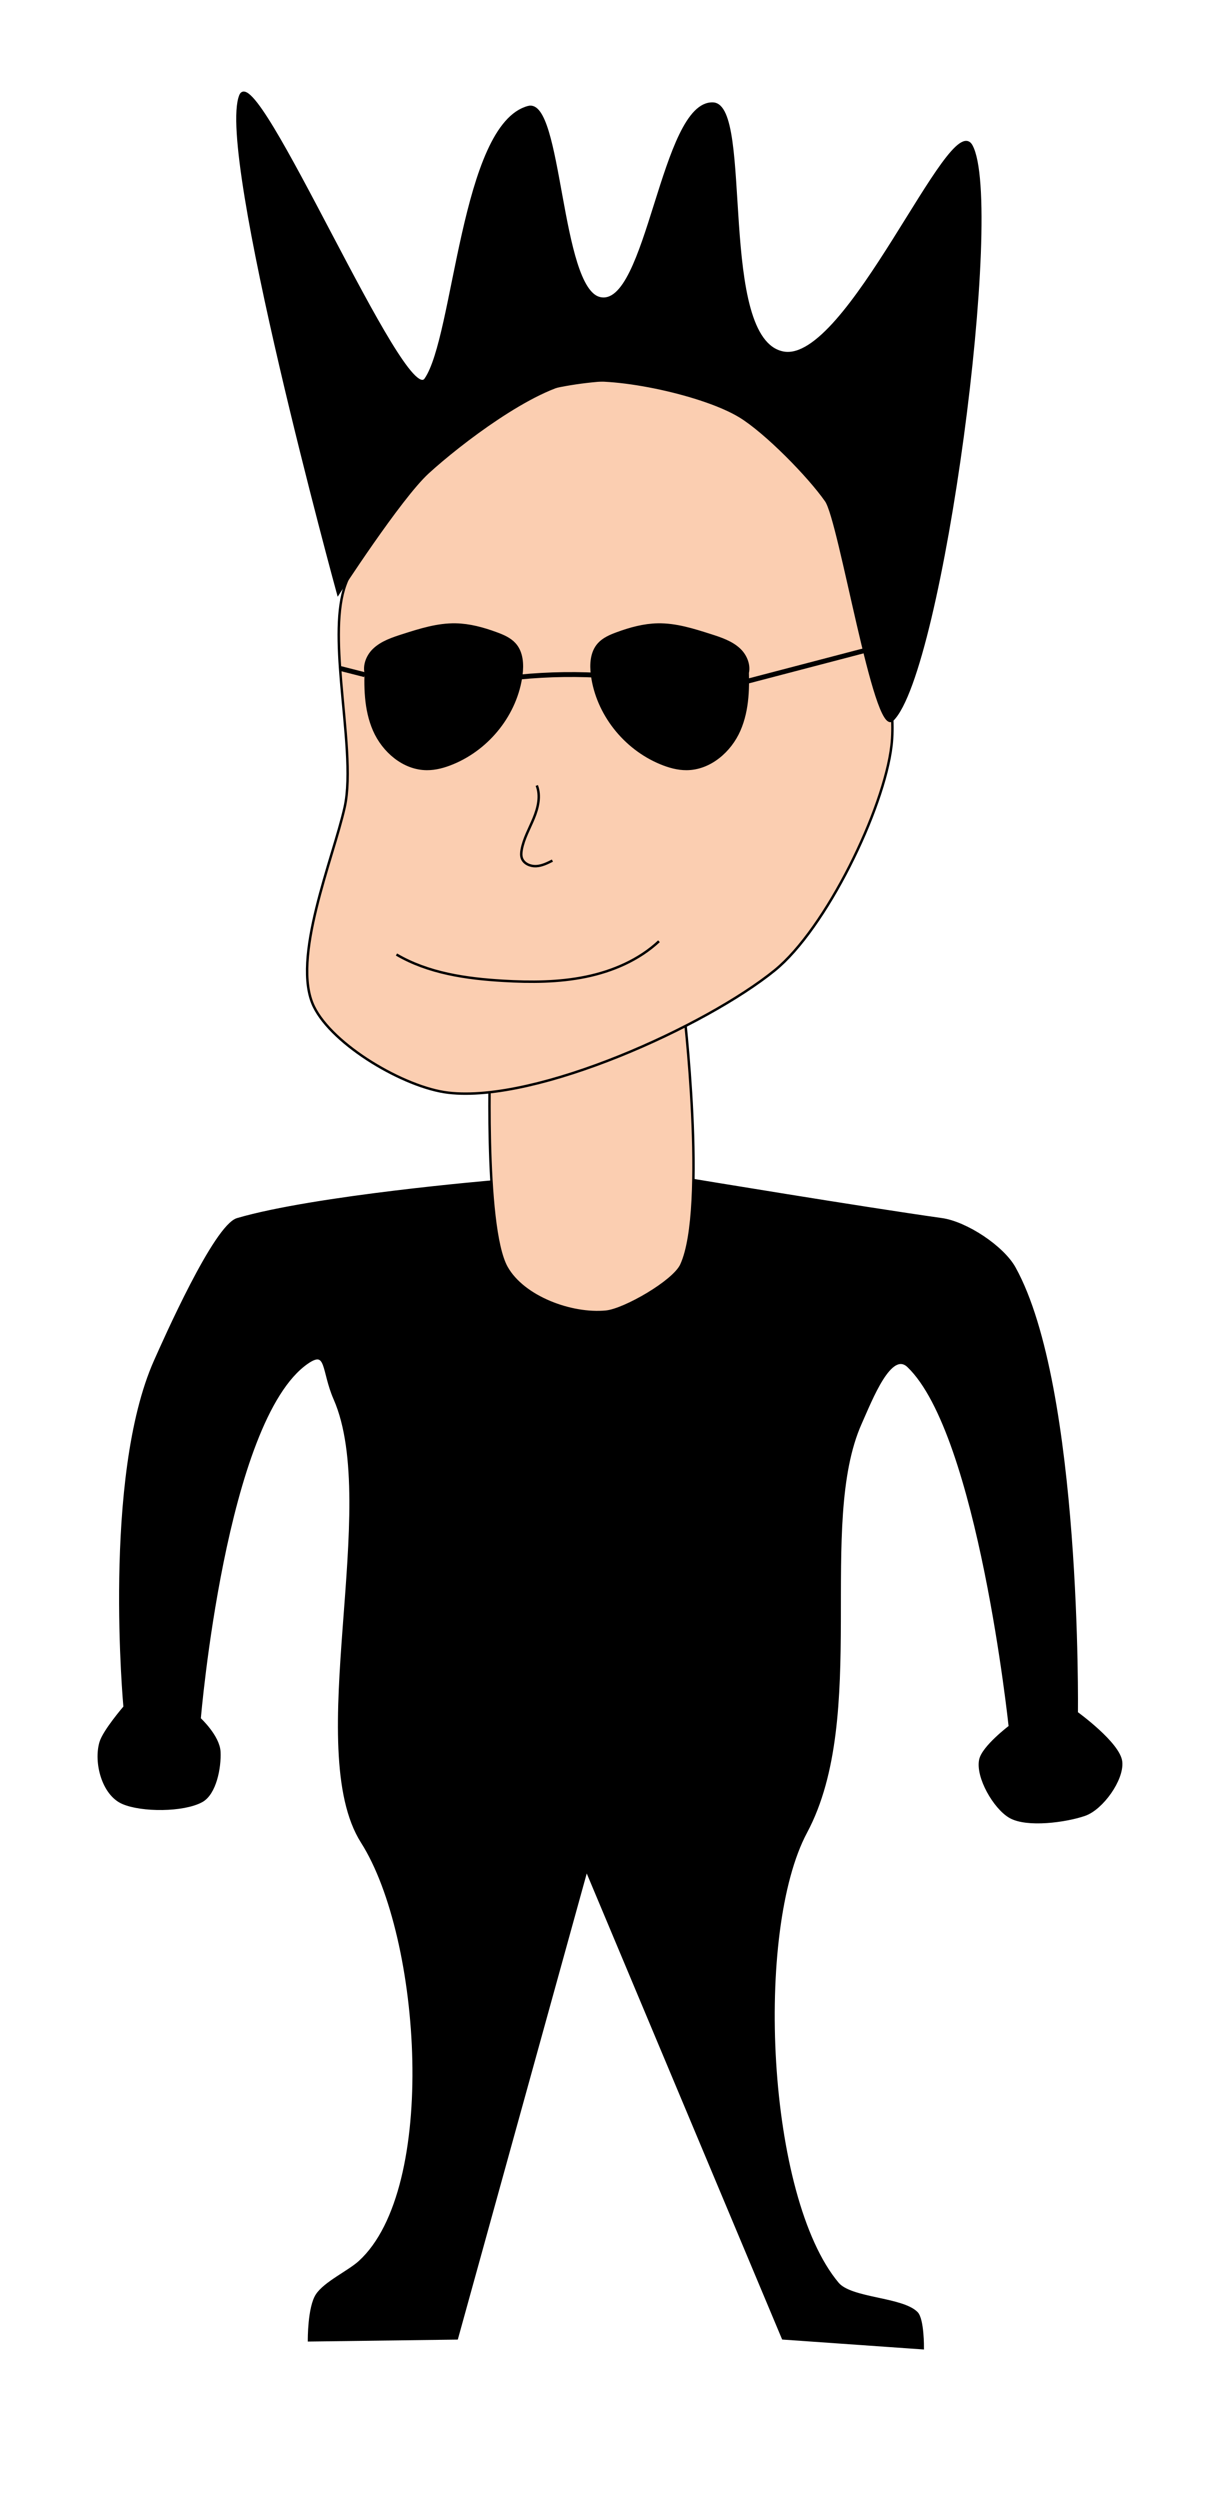 <?xml version="1.0" encoding="utf-8"?>
<!-- Generator: Adobe Adobe Illustrator 24.2.0, SVG Export Plug-In . SVG Version: 6.00 Build 0)  -->
<svg version="1.1" id="레이어_1" xmlns="http://www.w3.org/2000/svg" xmlns:xlink="http://www.w3.org/1999/xlink" x="0px"
	 y="0px" width="500px" height="1024px" viewBox="0 0 500 1024" style="enable-background:new 0 0 500 1024;" xml:space="preserve">
<style type="text/css">
	.st0{stroke:#000000;stroke-miterlimit:10;}
	.st1{fill:#FBCEB1;stroke:#000000;stroke-miterlimit:10;}
	.st2{stroke:#000000;stroke-width:2;stroke-miterlimit:10;}
	.st3{fill:none;stroke:#000000;stroke-miterlimit:10;}
</style>
<path class="st0" d="M200.53,483.93l25.74,35.34l34.87-4.02l21.58-32.13c0,0,70.22,11.64,103.28,16.3
	c10.01,1.41,24.99,11.31,29.77,19.94c27.11,48.88,25.51,182.22,25.51,182.22s17.43,12.58,18.18,20.08
	c0.73,7.27-7.78,19.16-14.89,21.64c-7.62,2.65-23.76,4.9-30.69,0.85c-6.36-3.72-13.55-16.24-12.11-23.29
	c1.08-5.32,12.11-13.65,12.11-13.65s-12.64-119.83-41.62-147.59c-7.23-6.93-15.09,13.31-19.58,23.38
	c-18.46,41.43,3.08,119.88-22.36,167.44c-21.59,40.37-16.67,149.49,12.99,184.87c5.46,6.52,26.38,5.99,32.38,12.05
	c2.62,2.65,2.49,14.46,2.49,14.46l-57.28-4.02l-80.53-191.95l-53.13,191.95l-60.6,0.8c0,0-0.11-13.44,3.23-18.56
	c3.3-5.05,13.03-9.48,17.52-13.57c32.78-29.86,25.79-132.95,1.02-171.92c-24.12-37.95,8.05-137.52-11.22-181.57
	c-5.09-11.63-2.8-20.71-11.34-14.78c-33.85,23.5-44.05,145.8-44.05,145.8s7.78,7.16,8.1,13.56c0.31,6.25-1.63,17.11-7.27,20.17
	c-7.47,4.06-24.53,4.11-32.35,0.71c-8.05-3.5-11.44-16.49-9.05-24.71c1.37-4.72,9.85-14.55,9.85-14.55s-8.72-94.12,12.52-141.78
	c3.81-8.54,24.49-55.29,33.69-57.99c31.75-9.3,104.88-15.48,104.88-15.48"/>
<path class="st1" d="M200.98,429.05c0,0-2.76,73.36,6.64,90.08c6.87,12.22,26.54,19.51,40.72,18.14
	c7.56-0.73,27.77-12.36,30.89-19.14c10.71-23.3,0.88-106.13,0.88-106.13L200.98,429.05z"/>
<path id="얼굴" class="st1" d="M212.41,163.27c-23.62,11.62-61.83,52.02-70.78,76.03c-3.68,9.89-3.11,24.7-1.82,40.09
	c1.58,18.89,4.24,38.66,1.44,51.27c-4.67,20.97-22.06,62.18-12.62,81.62c7.66,15.78,37.11,33.18,55.09,35.29
	c36.38,4.27,105.8-27.39,133.8-50.12c20.95-17,44.82-65.9,47.85-92.09c3.45-29.84-17.11-90.69-35.07-115.25
	c-9.54-13.05-40.85-28.65-56.81-33.03C258.72,153.03,226.07,156.54,212.41,163.27z"/>
<path id="머리" class="st0" d="M98.52,39.16c-9.48,23.45,40.06,204.06,40.06,204.06s25.32-39.18,36.76-49.65
	c13.15-12.03,43.2-34.96,61.02-37.42c16.96-2.34,52.37,5.52,66.9,14.39c10.59,6.46,28.25,24.46,35.29,34.54
	c5.75,8.24,19.98,96.88,27.19,89.83c20.33-19.9,45.58-211.08,32.37-235.19c-8.37-15.27-50.76,89.79-77.12,84.74
	c-27.59-5.29-12.58-101.3-28.75-102.02c-21.06-0.94-26.62,84.4-46.43,79.72c-16.58-3.91-15.81-81.88-29.29-78.28
	c-27.25,7.26-30.01,94.04-42.11,111.46C165.82,167.72,104.76,23.72,98.52,39.16z"/>
<g id="선글라스">
	<path class="st0" d="M150.04,271.71c-0.47,9.26-0.44,18.85,3.29,27.39c3.73,8.54,12.03,15.82,21.6,15.87
		c3.66,0.02,7.25-1,10.61-2.39c14.94-6.17,26.02-20.36,28.1-35.97c0.59-4.47,0.34-9.45-2.73-12.83c-1.95-2.16-4.78-3.36-7.55-4.37
		c-5.34-1.96-10.93-3.5-16.64-3.6c-7.36-0.13-14.51,2.13-21.5,4.36c-4.27,1.36-8.71,2.82-11.93,5.86
		c-3.23,3.04-4.84,8.16-2.45,11.86"/>
	<path class="st0" d="M306.28,271.71c0.47,9.26,0.44,18.85-3.29,27.39s-12.03,15.82-21.6,15.87c-3.66,0.02-7.25-1-10.61-2.39
		c-14.94-6.17-26.02-20.36-28.1-35.97c-0.59-4.47-0.34-9.45,2.73-12.83c1.95-2.16,4.78-3.36,7.55-4.37
		c5.34-1.96,10.93-3.5,16.64-3.6c7.36-0.13,14.51,2.13,21.5,4.36c4.27,1.36,8.71,2.82,11.93,5.86c3.23,3.04,4.84,8.16,2.45,11.86"/>
	<path class="st2" d="M212.76,277.33c12.22-1.2,24.54-1.36,36.78-0.48"/>
	<line class="st2" x1="303.35" y1="279.81" x2="357.67" y2="265.6"/>
	<line class="st2" x1="149.49" y1="276.36" x2="139.47" y2="273.81"/>
	<path class="st3" d="M162.49,390.97c13.02,7.65,28.59,9.89,43.75,10.77c11.3,0.66,22.73,0.63,33.8-1.64
		c11.07-2.27,21.84-6.91,30.03-14.56"/>
	<path class="st3" d="M219.99,321.73c1.67,4.31,0.51,9.17-1.25,13.44c-1.76,4.27-4.13,8.38-4.94,12.92c-0.2,1.15-0.3,2.37,0.1,3.47
		c0.8,2.19,3.42,3.33,5.8,3.22s4.58-1.2,6.7-2.27"/>
</g>
</svg>
